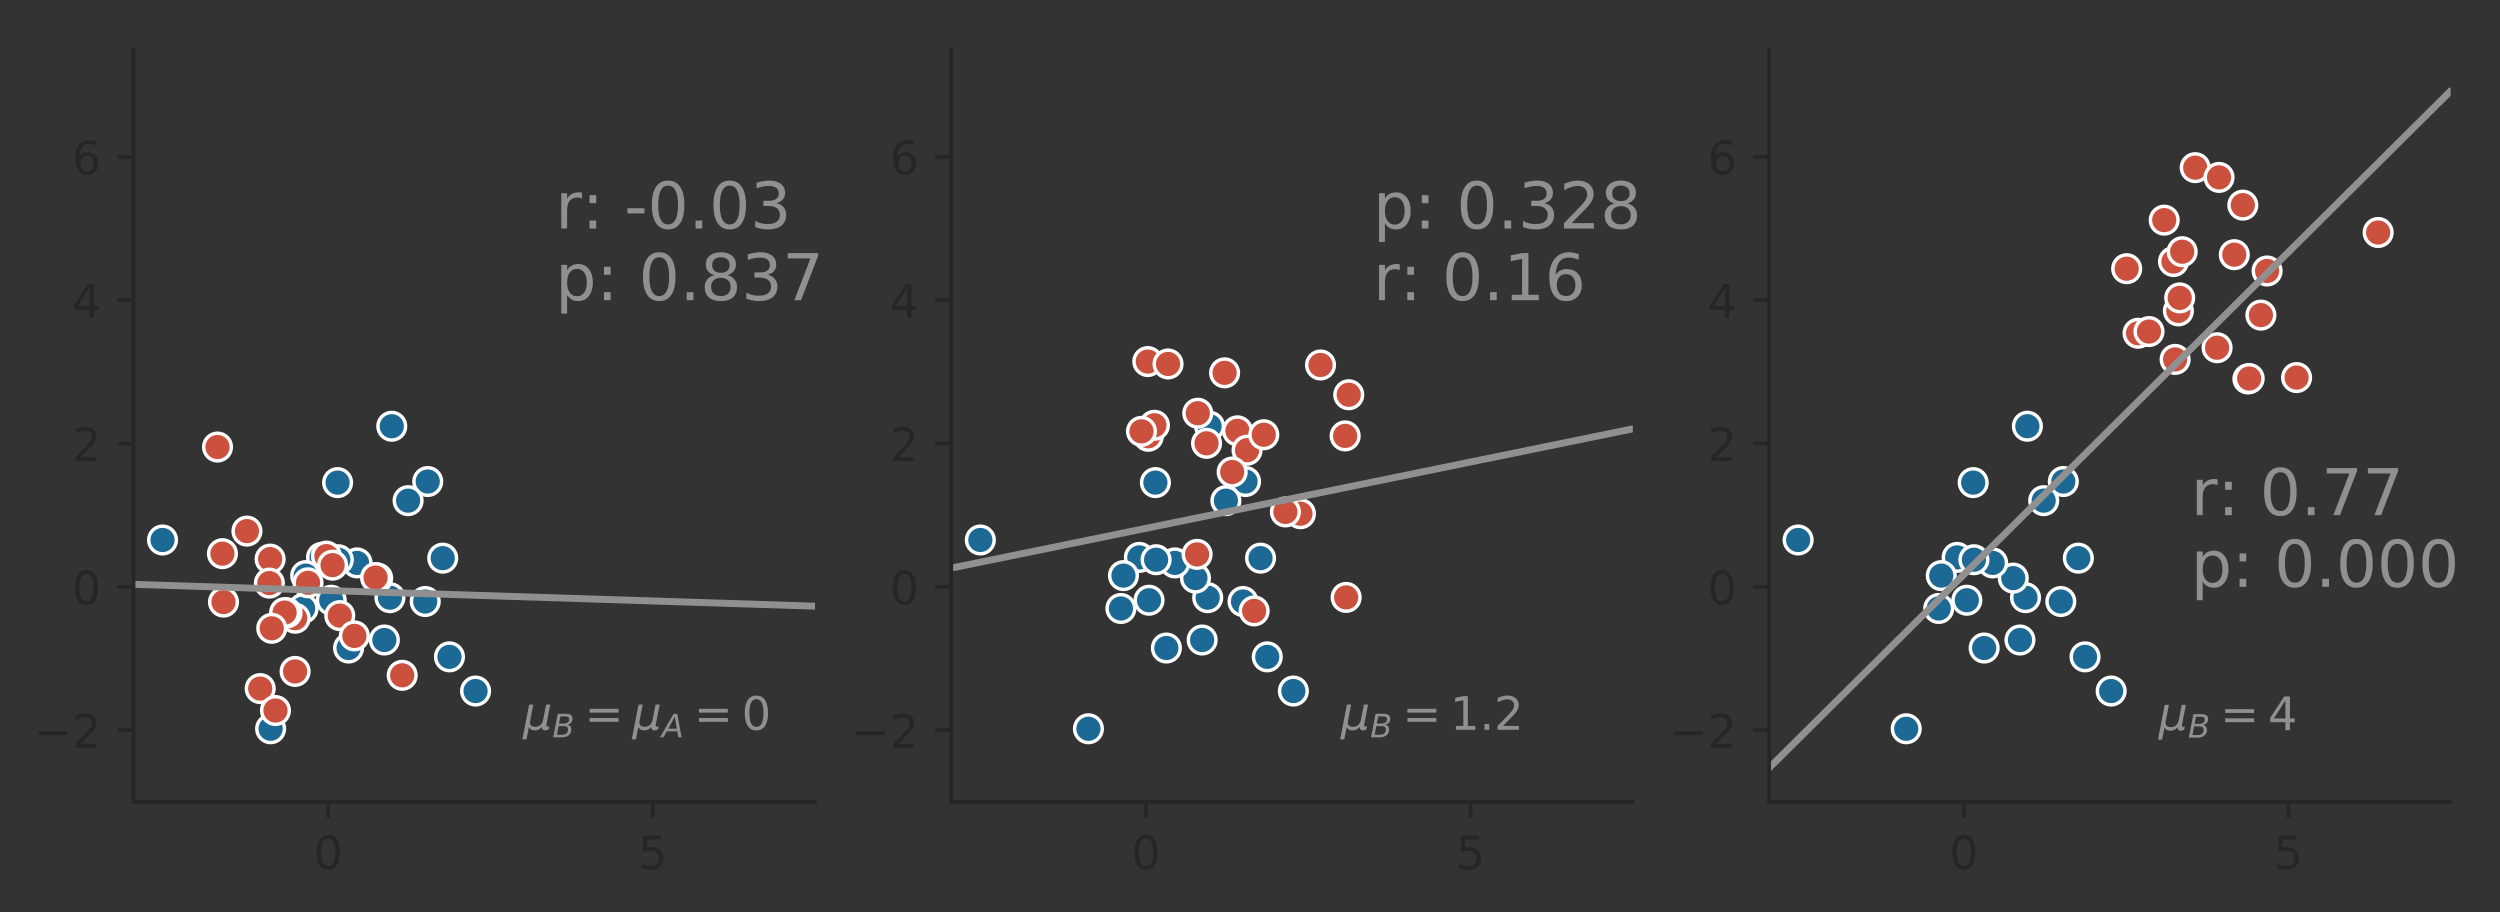 <?xml version="1.0" encoding="utf-8" standalone="no"?>
<!DOCTYPE svg PUBLIC "-//W3C//DTD SVG 1.1//EN"
  "http://www.w3.org/Graphics/SVG/1.1/DTD/svg11.dtd">
<!-- Created with matplotlib (https://matplotlib.org/) -->
<svg height="197.658pt" version="1.1" viewBox="0 0 541.842 197.658" width="541.842pt" xmlns="http://www.w3.org/2000/svg" xmlns:xlink="http://www.w3.org/1999/xlink">
 <rect x="0" y="0" width="541.842" height="197.658" fill="#333333" stroke="none"/>
 <defs>
  <style type="text/css">
*{stroke-linecap:butt;stroke-linejoin:round;}
  </style>
 </defs>
 <g id="figure_1">
  <g id="patch_1">
   <path d="M 0 197.658 
L 541.842 197.658 
L 541.842 0 
L 0 0 
z
" style="fill:none;"/>
  </g>
  <g id="axes_1">
   <g id="patch_2">
    <path d="M 28.942 173.78 
L 176.648 173.78 
L 176.648 10.7 
L 28.942 10.7 
z
" style="fill:none;"/>
   </g>
   <g id="matplotlib.axis_1">
    <g id="xtick_1">
     <g id="line2d_1">
      <defs>
       <path d="M 0 0 
L 0 3.5 
" id="m576e3fa302" style="stroke:#262626;stroke-width:0.8;"/>
      </defs>
      <g>
       <use style="fill:#262626;stroke:#262626;stroke-width:0.8;" x="71.144" xlink:href="#m576e3fa302" y="173.78"/>
      </g>
     </g>
     <g id="text_1">
      <!-- 0 -->
      <defs>
       <path d="M 31.781 66.406 
Q 24.172 66.406 20.328 58.906 
Q 16.5 51.422 16.5 36.375 
Q 16.5 21.391 20.328 13.891 
Q 24.172 6.391 31.781 6.391 
Q 39.453 6.391 43.281 13.891 
Q 47.125 21.391 47.125 36.375 
Q 47.125 51.422 43.281 58.906 
Q 39.453 66.406 31.781 66.406 
z
M 31.781 74.219 
Q 44.047 74.219 50.516 64.516 
Q 56.984 54.828 56.984 36.375 
Q 56.984 17.969 50.516 8.266 
Q 44.047 -1.422 31.781 -1.422 
Q 19.531 -1.422 13.062 8.266 
Q 6.594 17.969 6.594 36.375 
Q 6.594 54.828 13.062 64.516 
Q 19.531 74.219 31.781 74.219 
z
" id="DejaVuSans-48"/>
      </defs>
      <g style="fill:#262626;" transform="translate(67.963 188.378)scale(0.1 -0.1)">
       <use xlink:href="#DejaVuSans-48"/>
      </g>
     </g>
    </g>
    <g id="xtick_2">
     <g id="line2d_2">
      <g>
       <use style="fill:#262626;stroke:#262626;stroke-width:0.8;" x="141.48" xlink:href="#m576e3fa302" y="173.78"/>
      </g>
     </g>
     <g id="text_2">
      <!-- 5 -->
      <defs>
       <path d="M 10.797 72.906 
L 49.516 72.906 
L 49.516 64.594 
L 19.828 64.594 
L 19.828 46.734 
Q 21.969 47.469 24.109 47.828 
Q 26.266 48.188 28.422 48.188 
Q 40.625 48.188 47.75 41.5 
Q 54.891 34.812 54.891 23.391 
Q 54.891 11.625 47.562 5.094 
Q 40.234 -1.422 26.906 -1.422 
Q 22.312 -1.422 17.547 -0.641 
Q 12.797 0.141 7.719 1.703 
L 7.719 11.625 
Q 12.109 9.234 16.797 8.062 
Q 21.484 6.891 26.703 6.891 
Q 35.156 6.891 40.078 11.328 
Q 45.016 15.766 45.016 23.391 
Q 45.016 31 40.078 35.438 
Q 35.156 39.891 26.703 39.891 
Q 22.75 39.891 18.812 39.016 
Q 14.891 38.141 10.797 36.281 
z
" id="DejaVuSans-53"/>
      </defs>
      <g style="fill:#262626;" transform="translate(138.299 188.378)scale(0.1 -0.1)">
       <use xlink:href="#DejaVuSans-53"/>
      </g>
     </g>
    </g>
   </g>
   <g id="matplotlib.axis_2">
    <g id="ytick_1">
     <g id="line2d_3">
      <defs>
       <path d="M 0 0 
L -3.5 0 
" id="mfa79bf72fc" style="stroke:#262626;stroke-width:0.8;"/>
      </defs>
      <g>
       <use style="fill:#262626;stroke:#262626;stroke-width:0.8;" x="28.942" xlink:href="#mfa79bf72fc" y="158.249"/>
      </g>
     </g>
     <g id="text_3">
      <!-- −2 -->
      <defs>
       <path d="M 10.594 35.5 
L 73.188 35.5 
L 73.188 27.203 
L 10.594 27.203 
z
" id="DejaVuSans-8722"/>
       <path d="M 19.188 8.297 
L 53.609 8.297 
L 53.609 0 
L 7.328 0 
L 7.328 8.297 
Q 12.938 14.109 22.625 23.891 
Q 32.328 33.688 34.812 36.531 
Q 39.547 41.844 41.422 45.531 
Q 43.312 49.219 43.312 52.781 
Q 43.312 58.594 39.234 62.25 
Q 35.156 65.922 28.609 65.922 
Q 23.969 65.922 18.812 64.312 
Q 13.672 62.703 7.812 59.422 
L 7.812 69.391 
Q 13.766 71.781 18.938 73 
Q 24.125 74.219 28.422 74.219 
Q 39.75 74.219 46.484 68.547 
Q 53.219 62.891 53.219 53.422 
Q 53.219 48.922 51.531 44.891 
Q 49.859 40.875 45.406 35.406 
Q 44.188 33.984 37.641 27.219 
Q 31.109 20.453 19.188 8.297 
z
" id="DejaVuSans-50"/>
      </defs>
      <g style="fill:#262626;" transform="translate(7.2 162.048)scale(0.1 -0.1)">
       <use xlink:href="#DejaVuSans-8722"/>
       <use x="83.789" xlink:href="#DejaVuSans-50"/>
      </g>
     </g>
    </g>
    <g id="ytick_2">
     <g id="line2d_4">
      <g>
       <use style="fill:#262626;stroke:#262626;stroke-width:0.8;" x="28.942" xlink:href="#mfa79bf72fc" y="127.186"/>
      </g>
     </g>
     <g id="text_4">
      <!-- 0 -->
      <g style="fill:#262626;" transform="translate(15.58 130.985)scale(0.1 -0.1)">
       <use xlink:href="#DejaVuSans-48"/>
      </g>
     </g>
    </g>
    <g id="ytick_3">
     <g id="line2d_5">
      <g>
       <use style="fill:#262626;stroke:#262626;stroke-width:0.8;" x="28.942" xlink:href="#mfa79bf72fc" y="96.123"/>
      </g>
     </g>
     <g id="text_5">
      <!-- 2 -->
      <g style="fill:#262626;" transform="translate(15.58 99.922)scale(0.1 -0.1)">
       <use xlink:href="#DejaVuSans-50"/>
      </g>
     </g>
    </g>
    <g id="ytick_4">
     <g id="line2d_6">
      <g>
       <use style="fill:#262626;stroke:#262626;stroke-width:0.8;" x="28.942" xlink:href="#mfa79bf72fc" y="65.06"/>
      </g>
     </g>
     <g id="text_6">
      <!-- 4 -->
      <defs>
       <path d="M 37.797 64.312 
L 12.891 25.391 
L 37.797 25.391 
z
M 35.203 72.906 
L 47.609 72.906 
L 47.609 25.391 
L 58.016 25.391 
L 58.016 17.188 
L 47.609 17.188 
L 47.609 0 
L 37.797 0 
L 37.797 17.188 
L 4.891 17.188 
L 4.891 26.703 
z
" id="DejaVuSans-52"/>
      </defs>
      <g style="fill:#262626;" transform="translate(15.58 68.859)scale(0.1 -0.1)">
       <use xlink:href="#DejaVuSans-52"/>
      </g>
     </g>
    </g>
    <g id="ytick_5">
     <g id="line2d_7">
      <g>
       <use style="fill:#262626;stroke:#262626;stroke-width:0.8;" x="28.942" xlink:href="#mfa79bf72fc" y="33.997"/>
      </g>
     </g>
     <g id="text_7">
      <!-- 6 -->
      <defs>
       <path d="M 33.016 40.375 
Q 26.375 40.375 22.484 35.828 
Q 18.609 31.297 18.609 23.391 
Q 18.609 15.531 22.484 10.953 
Q 26.375 6.391 33.016 6.391 
Q 39.656 6.391 43.531 10.953 
Q 47.406 15.531 47.406 23.391 
Q 47.406 31.297 43.531 35.828 
Q 39.656 40.375 33.016 40.375 
z
M 52.594 71.297 
L 52.594 62.312 
Q 48.875 64.062 45.094 64.984 
Q 41.312 65.922 37.594 65.922 
Q 27.828 65.922 22.672 59.328 
Q 17.531 52.734 16.797 39.406 
Q 19.672 43.656 24.016 45.922 
Q 28.375 48.188 33.594 48.188 
Q 44.578 48.188 50.953 41.516 
Q 57.328 34.859 57.328 23.391 
Q 57.328 12.156 50.688 5.359 
Q 44.047 -1.422 33.016 -1.422 
Q 20.359 -1.422 13.672 8.266 
Q 6.984 17.969 6.984 36.375 
Q 6.984 53.656 15.188 63.938 
Q 23.391 74.219 37.203 74.219 
Q 40.922 74.219 44.703 73.484 
Q 48.484 72.75 52.594 71.297 
z
" id="DejaVuSans-54"/>
      </defs>
      <g style="fill:#262626;" transform="translate(15.58 37.796)scale(0.1 -0.1)">
       <use xlink:href="#DejaVuSans-54"/>
      </g>
     </g>
    </g>
   </g>
   <g id="PathCollection_1">
    <defs>
     <path d="M 0 3 
C 0.796 3 1.559 2.684 2.121 2.121 
C 2.684 1.559 3 0.796 3 0 
C 3 -0.796 2.684 -1.559 2.121 -2.121 
C 1.559 -2.684 0.796 -3 0 -3 
C -0.796 -3 -1.559 -2.684 -2.121 -2.121 
C -2.684 -1.559 -3 -0.796 -3 0 
C -3 0.796 -2.684 1.559 -2.121 2.121 
C -1.559 2.684 -0.796 3 0 3 
z
" id="mc50f7dd8b7" style="stroke:#ffffff;stroke-width:0.75;"/>
    </defs>
    <g clip-path="url(#p24f7f3ac47)">
     <use style="fill:#1d6996;stroke:#ffffff;stroke-width:0.75;" x="95.959" xlink:href="#mc50f7dd8b7" y="120.971"/>
     <use style="fill:#1d6996;stroke:#ffffff;stroke-width:0.75;" x="84.912" xlink:href="#mc50f7dd8b7" y="92.381"/>
     <use style="fill:#1d6996;stroke:#ffffff;stroke-width:0.75;" x="97.415" xlink:href="#mc50f7dd8b7" y="142.364"/>
     <use style="fill:#1d6996;stroke:#ffffff;stroke-width:0.75;" x="84.509" xlink:href="#mc50f7dd8b7" y="129.537"/>
     <use style="fill:#1d6996;stroke:#ffffff;stroke-width:0.75;" x="69.692" xlink:href="#mc50f7dd8b7" y="120.809"/>
     <use style="fill:#1d6996;stroke:#ffffff;stroke-width:0.75;" x="73.17" xlink:href="#mc50f7dd8b7" y="104.599"/>
     <use style="fill:#1d6996;stroke:#ffffff;stroke-width:0.75;" x="81.85" xlink:href="#mc50f7dd8b7" y="125.296"/>
     <use style="fill:#1d6996;stroke:#ffffff;stroke-width:0.75;" x="77.388" xlink:href="#mc50f7dd8b7" y="122.003"/>
     <use style="fill:#1d6996;stroke:#ffffff;stroke-width:0.75;" x="92.161" xlink:href="#mc50f7dd8b7" y="130.372"/>
     <use style="fill:#1d6996;stroke:#ffffff;stroke-width:0.75;" x="75.548" xlink:href="#mc50f7dd8b7" y="140.451"/>
     <use style="fill:#1d6996;stroke:#ffffff;stroke-width:0.75;" x="35.23" xlink:href="#mc50f7dd8b7" y="117.034"/>
     <use style="fill:#1d6996;stroke:#ffffff;stroke-width:0.75;" x="83.304" xlink:href="#mc50f7dd8b7" y="138.713"/>
     <use style="fill:#1d6996;stroke:#ffffff;stroke-width:0.75;" x="103.073" xlink:href="#mc50f7dd8b7" y="149.774"/>
     <use style="fill:#1d6996;stroke:#ffffff;stroke-width:0.75;" x="71.788" xlink:href="#mc50f7dd8b7" y="130.093"/>
     <use style="fill:#1d6996;stroke:#ffffff;stroke-width:0.75;" x="92.706" xlink:href="#mc50f7dd8b7" y="104.364"/>
     <use style="fill:#1d6996;stroke:#ffffff;stroke-width:0.75;" x="73.324" xlink:href="#mc50f7dd8b7" y="121.312"/>
     <use style="fill:#1d6996;stroke:#ffffff;stroke-width:0.75;" x="58.655" xlink:href="#mc50f7dd8b7" y="157.95"/>
     <use style="fill:#1d6996;stroke:#ffffff;stroke-width:0.75;" x="66.25" xlink:href="#mc50f7dd8b7" y="124.757"/>
     <use style="fill:#1d6996;stroke:#ffffff;stroke-width:0.75;" x="88.451" xlink:href="#mc50f7dd8b7" y="108.511"/>
     <use style="fill:#1d6996;stroke:#ffffff;stroke-width:0.75;" x="65.695" xlink:href="#mc50f7dd8b7" y="131.881"/>
    </g>
   </g>
   <g id="PathCollection_2">
    <defs>
     <path d="M 0 3 
C 0.796 3 1.559 2.684 2.121 2.121 
C 2.684 1.559 3 0.796 3 0 
C 3 -0.796 2.684 -1.559 2.121 -2.121 
C 1.559 -2.684 0.796 -3 0 -3 
C -0.796 -3 -1.559 -2.684 -2.121 -2.121 
C -2.684 -1.559 -3 -0.796 -3 0 
C -3 0.796 -2.684 1.559 -2.121 2.121 
C -1.559 2.684 -0.796 3 0 3 
z
" id="md6854bb0d4" style="stroke:#ffffff;stroke-width:0.75;"/>
    </defs>
    <g clip-path="url(#p24f7f3ac47)">
     <use style="fill:#cc503e;stroke:#ffffff;stroke-width:0.75;" x="56.394" xlink:href="#md6854bb0d4" y="149.241"/>
     <use style="fill:#cc503e;stroke:#ffffff;stroke-width:0.75;" x="47.141" xlink:href="#md6854bb0d4" y="96.887"/>
     <use style="fill:#cc503e;stroke:#ffffff;stroke-width:0.75;" x="63.974" xlink:href="#md6854bb0d4" y="133.99"/>
     <use style="fill:#cc503e;stroke:#ffffff;stroke-width:0.75;" x="53.521" xlink:href="#md6854bb0d4" y="115.11"/>
     <use style="fill:#cc503e;stroke:#ffffff;stroke-width:0.75;" x="48.441" xlink:href="#md6854bb0d4" y="130.49"/>
     <use style="fill:#cc503e;stroke:#ffffff;stroke-width:0.75;" x="58.547" xlink:href="#md6854bb0d4" y="121.177"/>
     <use style="fill:#cc503e;stroke:#ffffff;stroke-width:0.75;" x="63.958" xlink:href="#md6854bb0d4" y="145.523"/>
     <use style="fill:#cc503e;stroke:#ffffff;stroke-width:0.75;" x="70.747" xlink:href="#md6854bb0d4" y="120.533"/>
     <use style="fill:#cc503e;stroke:#ffffff;stroke-width:0.75;" x="72.08" xlink:href="#md6854bb0d4" y="122.488"/>
     <use style="fill:#cc503e;stroke:#ffffff;stroke-width:0.75;" x="62.221" xlink:href="#md6854bb0d4" y="132.82"/>
     <use style="fill:#cc503e;stroke:#ffffff;stroke-width:0.75;" x="61.684" xlink:href="#md6854bb0d4" y="132.77"/>
     <use style="fill:#cc503e;stroke:#ffffff;stroke-width:0.75;" x="59.705" xlink:href="#md6854bb0d4" y="153.997"/>
     <use style="fill:#cc503e;stroke:#ffffff;stroke-width:0.75;" x="73.64" xlink:href="#md6854bb0d4" y="133.426"/>
     <use style="fill:#cc503e;stroke:#ffffff;stroke-width:0.75;" x="48.211" xlink:href="#md6854bb0d4" y="119.998"/>
     <use style="fill:#cc503e;stroke:#ffffff;stroke-width:0.75;" x="58.381" xlink:href="#md6854bb0d4" y="126.379"/>
     <use style="fill:#cc503e;stroke:#ffffff;stroke-width:0.75;" x="81.4" xlink:href="#md6854bb0d4" y="125.182"/>
     <use style="fill:#cc503e;stroke:#ffffff;stroke-width:0.75;" x="87.172" xlink:href="#md6854bb0d4" y="146.364"/>
     <use style="fill:#cc503e;stroke:#ffffff;stroke-width:0.75;" x="76.804" xlink:href="#md6854bb0d4" y="137.822"/>
     <use style="fill:#cc503e;stroke:#ffffff;stroke-width:0.75;" x="58.894" xlink:href="#md6854bb0d4" y="136.176"/>
     <use style="fill:#cc503e;stroke:#ffffff;stroke-width:0.75;" x="66.761" xlink:href="#md6854bb0d4" y="126.313"/>
    </g>
   </g>
   <g id="line2d_8">
    <path clip-path="url(#p24f7f3ac47)" d="M 28.942 126.649 
L 176.648 131.38 
" style="fill:none;stroke:#909090;stroke-linecap:round;stroke-width:1.5;"/>
   </g>
   <g id="patch_3">
    <path d="M 28.942 173.78 
L 28.942 10.7 
" style="fill:none;stroke:#262626;stroke-linecap:square;stroke-linejoin:miter;stroke-width:0.8;"/>
   </g>
   <g id="patch_4">
    <path d="M 28.942 173.78 
L 176.648 173.78 
" style="fill:none;stroke:#262626;stroke-linecap:square;stroke-linejoin:miter;stroke-width:0.8;"/>
   </g>
   <g id="text_8">
    <!-- r: -0.03 -->
    <defs>
     <path d="M 41.109 46.297 
Q 39.594 47.172 37.812 47.578 
Q 36.031 48 33.891 48 
Q 26.266 48 22.188 43.047 
Q 18.109 38.094 18.109 28.812 
L 18.109 0 
L 9.078 0 
L 9.078 54.688 
L 18.109 54.688 
L 18.109 46.188 
Q 20.953 51.172 25.484 53.578 
Q 30.031 56 36.531 56 
Q 37.453 56 38.578 55.875 
Q 39.703 55.766 41.062 55.516 
z
" id="DejaVuSans-114"/>
     <path d="M 11.719 12.406 
L 22.016 12.406 
L 22.016 0 
L 11.719 0 
z
M 11.719 51.703 
L 22.016 51.703 
L 22.016 39.312 
L 11.719 39.312 
z
" id="DejaVuSans-58"/>
     <path id="DejaVuSans-32"/>
     <path d="M 4.891 31.391 
L 31.203 31.391 
L 31.203 23.391 
L 4.891 23.391 
z
" id="DejaVuSans-45"/>
     <path d="M 10.688 12.406 
L 21 12.406 
L 21 0 
L 10.688 0 
z
" id="DejaVuSans-46"/>
     <path d="M 40.578 39.312 
Q 47.656 37.797 51.625 33 
Q 55.609 28.219 55.609 21.188 
Q 55.609 10.406 48.188 4.484 
Q 40.766 -1.422 27.094 -1.422 
Q 22.516 -1.422 17.656 -0.516 
Q 12.797 0.391 7.625 2.203 
L 7.625 11.719 
Q 11.719 9.328 16.594 8.109 
Q 21.484 6.891 26.812 6.891 
Q 36.078 6.891 40.938 10.547 
Q 45.797 14.203 45.797 21.188 
Q 45.797 27.641 41.281 31.266 
Q 36.766 34.906 28.719 34.906 
L 20.219 34.906 
L 20.219 43.016 
L 29.109 43.016 
Q 36.375 43.016 40.234 45.922 
Q 44.094 48.828 44.094 54.297 
Q 44.094 59.906 40.109 62.906 
Q 36.141 65.922 28.719 65.922 
Q 24.656 65.922 20.016 65.031 
Q 15.375 64.156 9.812 62.312 
L 9.812 71.094 
Q 15.438 72.656 20.344 73.438 
Q 25.25 74.219 29.594 74.219 
Q 40.828 74.219 47.359 69.109 
Q 53.906 64.016 53.906 55.328 
Q 53.906 49.266 50.438 45.094 
Q 46.969 40.922 40.578 39.312 
z
" id="DejaVuSans-51"/>
    </defs>
    <g style="fill:#909090;" transform="translate(120.379 49.529)scale(0.14 -0.14)">
     <use xlink:href="#DejaVuSans-114"/>
     <use x="41.098" xlink:href="#DejaVuSans-58"/>
     <use x="74.789" xlink:href="#DejaVuSans-32"/>
     <use x="106.576" xlink:href="#DejaVuSans-45"/>
     <use x="142.66" xlink:href="#DejaVuSans-48"/>
     <use x="206.283" xlink:href="#DejaVuSans-46"/>
     <use x="238.07" xlink:href="#DejaVuSans-48"/>
     <use x="301.693" xlink:href="#DejaVuSans-51"/>
    </g>
   </g>
   <g id="text_9">
    <!-- p: 0.837 -->
    <defs>
     <path d="M 18.109 8.203 
L 18.109 -20.797 
L 9.078 -20.797 
L 9.078 54.688 
L 18.109 54.688 
L 18.109 46.391 
Q 20.953 51.266 25.266 53.625 
Q 29.594 56 35.594 56 
Q 45.562 56 51.781 48.094 
Q 58.016 40.188 58.016 27.297 
Q 58.016 14.406 51.781 6.484 
Q 45.562 -1.422 35.594 -1.422 
Q 29.594 -1.422 25.266 0.953 
Q 20.953 3.328 18.109 8.203 
z
M 48.688 27.297 
Q 48.688 37.203 44.609 42.844 
Q 40.531 48.484 33.406 48.484 
Q 26.266 48.484 22.188 42.844 
Q 18.109 37.203 18.109 27.297 
Q 18.109 17.391 22.188 11.75 
Q 26.266 6.109 33.406 6.109 
Q 40.531 6.109 44.609 11.75 
Q 48.688 17.391 48.688 27.297 
z
" id="DejaVuSans-112"/>
     <path d="M 31.781 34.625 
Q 24.75 34.625 20.719 30.859 
Q 16.703 27.094 16.703 20.516 
Q 16.703 13.922 20.719 10.156 
Q 24.75 6.391 31.781 6.391 
Q 38.812 6.391 42.859 10.172 
Q 46.922 13.969 46.922 20.516 
Q 46.922 27.094 42.891 30.859 
Q 38.875 34.625 31.781 34.625 
z
M 21.922 38.812 
Q 15.578 40.375 12.031 44.719 
Q 8.5 49.078 8.5 55.328 
Q 8.5 64.062 14.719 69.141 
Q 20.953 74.219 31.781 74.219 
Q 42.672 74.219 48.875 69.141 
Q 55.078 64.062 55.078 55.328 
Q 55.078 49.078 51.531 44.719 
Q 48 40.375 41.703 38.812 
Q 48.828 37.156 52.797 32.312 
Q 56.781 27.484 56.781 20.516 
Q 56.781 9.906 50.312 4.234 
Q 43.844 -1.422 31.781 -1.422 
Q 19.734 -1.422 13.25 4.234 
Q 6.781 9.906 6.781 20.516 
Q 6.781 27.484 10.781 32.312 
Q 14.797 37.156 21.922 38.812 
z
M 18.312 54.391 
Q 18.312 48.734 21.844 45.562 
Q 25.391 42.391 31.781 42.391 
Q 38.141 42.391 41.719 45.562 
Q 45.312 48.734 45.312 54.391 
Q 45.312 60.062 41.719 63.234 
Q 38.141 66.406 31.781 66.406 
Q 25.391 66.406 21.844 63.234 
Q 18.312 60.062 18.312 54.391 
z
" id="DejaVuSans-56"/>
     <path d="M 8.203 72.906 
L 55.078 72.906 
L 55.078 68.703 
L 28.609 0 
L 18.312 0 
L 43.219 64.594 
L 8.203 64.594 
z
" id="DejaVuSans-55"/>
    </defs>
    <g style="fill:#909090;" transform="translate(120.379 65.06)scale(0.14 -0.14)">
     <use xlink:href="#DejaVuSans-112"/>
     <use x="63.477" xlink:href="#DejaVuSans-58"/>
     <use x="97.168" xlink:href="#DejaVuSans-32"/>
     <use x="128.955" xlink:href="#DejaVuSans-48"/>
     <use x="192.578" xlink:href="#DejaVuSans-46"/>
     <use x="224.365" xlink:href="#DejaVuSans-56"/>
     <use x="287.988" xlink:href="#DejaVuSans-51"/>
     <use x="351.611" xlink:href="#DejaVuSans-55"/>
    </g>
   </g>
   <g id="text_10">
    <!-- $\mu_B = \mu_A = 0$ -->
    <defs>
     <path d="M -1.312 -20.797 
L 13.375 54.688 
L 22.406 54.688 
L 15.766 20.656 
Q 15.578 19.625 15.422 18.359 
Q 15.281 17.094 15.281 15.828 
Q 15.281 11.281 18.141 8.828 
Q 21 6.391 26.312 6.391 
Q 33.547 6.391 37.984 10.484 
Q 42.438 14.594 44 22.797 
L 50.203 54.688 
L 59.188 54.688 
L 51.031 12.641 
Q 50.828 11.719 50.75 11.031 
Q 50.688 10.359 50.688 9.812 
Q 50.688 8.297 51.297 7.594 
Q 51.906 6.891 53.219 6.891 
Q 53.719 6.891 54.562 7.125 
Q 55.422 7.375 56.984 8.016 
L 55.609 0.781 
Q 53.469 -0.297 51.516 -0.859 
Q 49.562 -1.422 47.703 -1.422 
Q 44.484 -1.422 42.656 0.625 
Q 40.828 2.688 40.828 6.297 
Q 38.094 2.391 34.297 0.484 
Q 30.516 -1.422 25.391 -1.422 
Q 20.844 -1.422 17.453 0.672 
Q 14.062 2.781 12.984 6.203 
L 7.719 -20.797 
z
" id="DejaVuSans-Oblique-956"/>
     <path d="M 16.891 72.906 
L 42.094 72.906 
Q 52.344 72.906 57.422 69.094 
Q 62.5 65.281 62.5 57.625 
Q 62.5 50.594 58.125 45.484 
Q 53.766 40.375 46.688 39.312 
Q 52.734 37.938 55.766 34.078 
Q 58.797 30.219 58.797 23.781 
Q 58.797 12.797 50.656 6.391 
Q 42.531 0 28.422 0 
L 2.688 0 
z
M 19.281 34.812 
L 14.109 8.109 
L 29.984 8.109 
Q 38.922 8.109 43.75 12.203 
Q 48.578 16.312 48.578 23.781 
Q 48.578 29.547 45.375 32.172 
Q 42.188 34.812 35.109 34.812 
z
M 25.094 64.797 
L 20.797 42.828 
L 35.5 42.828 
Q 43.359 42.828 47.781 46.234 
Q 52.203 49.656 52.203 55.719 
Q 52.203 60.453 49.219 62.625 
Q 46.234 64.797 39.703 64.797 
z
" id="DejaVuSans-Oblique-66"/>
     <path d="M 10.594 45.406 
L 73.188 45.406 
L 73.188 37.203 
L 10.594 37.203 
z
M 10.594 25.484 
L 73.188 25.484 
L 73.188 17.188 
L 10.594 17.188 
z
" id="DejaVuSans-61"/>
     <path d="M 36.812 72.906 
L 48 72.906 
L 61.531 0 
L 51.219 0 
L 48.188 18.703 
L 15.375 18.703 
L 5.078 0 
L -5.328 0 
z
M 40.375 63.188 
L 19.922 26.906 
L 46.688 26.906 
z
" id="DejaVuSans-Oblique-65"/>
    </defs>
    <g style="fill:#909090;" transform="translate(113.346 158.249)scale(0.1 -0.1)">
     <use transform="translate(0 0.781)" xlink:href="#DejaVuSans-Oblique-956"/>
     <use transform="translate(63.623 -15.625)scale(0.7)" xlink:href="#DejaVuSans-Oblique-66"/>
     <use transform="translate(133.862 0.781)" xlink:href="#DejaVuSans-61"/>
     <use transform="translate(237.134 0.781)" xlink:href="#DejaVuSans-Oblique-956"/>
     <use transform="translate(300.757 -15.625)scale(0.7)" xlink:href="#DejaVuSans-Oblique-65"/>
     <use transform="translate(370.859 0.781)" xlink:href="#DejaVuSans-61"/>
     <use transform="translate(474.131 0.781)" xlink:href="#DejaVuSans-48"/>
    </g>
   </g>
  </g>
  <g id="axes_2">
   <g id="patch_5">
    <path d="M 206.189 173.78 
L 353.895 173.78 
L 353.895 10.7 
L 206.189 10.7 
z
" style="fill:none;"/>
   </g>
   <g id="matplotlib.axis_3">
    <g id="xtick_3">
     <g id="line2d_9">
      <g>
       <use style="fill:#262626;stroke:#262626;stroke-width:0.8;" x="248.391" xlink:href="#m576e3fa302" y="173.78"/>
      </g>
     </g>
     <g id="text_11">
      <!-- 0 -->
      <g style="fill:#262626;" transform="translate(245.21 188.378)scale(0.1 -0.1)">
       <use xlink:href="#DejaVuSans-48"/>
      </g>
     </g>
    </g>
    <g id="xtick_4">
     <g id="line2d_10">
      <g>
       <use style="fill:#262626;stroke:#262626;stroke-width:0.8;" x="318.727" xlink:href="#m576e3fa302" y="173.78"/>
      </g>
     </g>
     <g id="text_12">
      <!-- 5 -->
      <g style="fill:#262626;" transform="translate(315.546 188.378)scale(0.1 -0.1)">
       <use xlink:href="#DejaVuSans-53"/>
      </g>
     </g>
    </g>
   </g>
   <g id="matplotlib.axis_4">
    <g id="ytick_6">
     <g id="line2d_11">
      <g>
       <use style="fill:#262626;stroke:#262626;stroke-width:0.8;" x="206.189" xlink:href="#mfa79bf72fc" y="158.249"/>
      </g>
     </g>
     <g id="text_13">
      <!-- −2 -->
      <g style="fill:#262626;" transform="translate(184.447 162.048)scale(0.1 -0.1)">
       <use xlink:href="#DejaVuSans-8722"/>
       <use x="83.789" xlink:href="#DejaVuSans-50"/>
      </g>
     </g>
    </g>
    <g id="ytick_7">
     <g id="line2d_12">
      <g>
       <use style="fill:#262626;stroke:#262626;stroke-width:0.8;" x="206.189" xlink:href="#mfa79bf72fc" y="127.186"/>
      </g>
     </g>
     <g id="text_14">
      <!-- 0 -->
      <g style="fill:#262626;" transform="translate(192.827 130.985)scale(0.1 -0.1)">
       <use xlink:href="#DejaVuSans-48"/>
      </g>
     </g>
    </g>
    <g id="ytick_8">
     <g id="line2d_13">
      <g>
       <use style="fill:#262626;stroke:#262626;stroke-width:0.8;" x="206.189" xlink:href="#mfa79bf72fc" y="96.123"/>
      </g>
     </g>
     <g id="text_15">
      <!-- 2 -->
      <g style="fill:#262626;" transform="translate(192.827 99.922)scale(0.1 -0.1)">
       <use xlink:href="#DejaVuSans-50"/>
      </g>
     </g>
    </g>
    <g id="ytick_9">
     <g id="line2d_14">
      <g>
       <use style="fill:#262626;stroke:#262626;stroke-width:0.8;" x="206.189" xlink:href="#mfa79bf72fc" y="65.06"/>
      </g>
     </g>
     <g id="text_16">
      <!-- 4 -->
      <g style="fill:#262626;" transform="translate(192.827 68.859)scale(0.1 -0.1)">
       <use xlink:href="#DejaVuSans-52"/>
      </g>
     </g>
    </g>
    <g id="ytick_10">
     <g id="line2d_15">
      <g>
       <use style="fill:#262626;stroke:#262626;stroke-width:0.8;" x="206.189" xlink:href="#mfa79bf72fc" y="33.997"/>
      </g>
     </g>
     <g id="text_17">
      <!-- 6 -->
      <g style="fill:#262626;" transform="translate(192.827 37.796)scale(0.1 -0.1)">
       <use xlink:href="#DejaVuSans-54"/>
      </g>
     </g>
    </g>
   </g>
   <g id="PathCollection_3">
    <g clip-path="url(#pb554754837)">
     <use style="fill:#1d6996;stroke:#ffffff;stroke-width:0.75;" x="273.206" xlink:href="#mc50f7dd8b7" y="120.971"/>
     <use style="fill:#1d6996;stroke:#ffffff;stroke-width:0.75;" x="262.159" xlink:href="#mc50f7dd8b7" y="92.381"/>
     <use style="fill:#1d6996;stroke:#ffffff;stroke-width:0.75;" x="274.662" xlink:href="#mc50f7dd8b7" y="142.364"/>
     <use style="fill:#1d6996;stroke:#ffffff;stroke-width:0.75;" x="261.756" xlink:href="#mc50f7dd8b7" y="129.537"/>
     <use style="fill:#1d6996;stroke:#ffffff;stroke-width:0.75;" x="246.939" xlink:href="#mc50f7dd8b7" y="120.809"/>
     <use style="fill:#1d6996;stroke:#ffffff;stroke-width:0.75;" x="250.417" xlink:href="#mc50f7dd8b7" y="104.599"/>
     <use style="fill:#1d6996;stroke:#ffffff;stroke-width:0.75;" x="259.097" xlink:href="#mc50f7dd8b7" y="125.296"/>
     <use style="fill:#1d6996;stroke:#ffffff;stroke-width:0.75;" x="254.635" xlink:href="#mc50f7dd8b7" y="122.003"/>
     <use style="fill:#1d6996;stroke:#ffffff;stroke-width:0.75;" x="269.408" xlink:href="#mc50f7dd8b7" y="130.372"/>
     <use style="fill:#1d6996;stroke:#ffffff;stroke-width:0.75;" x="252.795" xlink:href="#mc50f7dd8b7" y="140.451"/>
     <use style="fill:#1d6996;stroke:#ffffff;stroke-width:0.75;" x="212.477" xlink:href="#mc50f7dd8b7" y="117.034"/>
     <use style="fill:#1d6996;stroke:#ffffff;stroke-width:0.75;" x="260.551" xlink:href="#mc50f7dd8b7" y="138.713"/>
     <use style="fill:#1d6996;stroke:#ffffff;stroke-width:0.75;" x="280.32" xlink:href="#mc50f7dd8b7" y="149.774"/>
     <use style="fill:#1d6996;stroke:#ffffff;stroke-width:0.75;" x="249.035" xlink:href="#mc50f7dd8b7" y="130.093"/>
     <use style="fill:#1d6996;stroke:#ffffff;stroke-width:0.75;" x="269.953" xlink:href="#mc50f7dd8b7" y="104.364"/>
     <use style="fill:#1d6996;stroke:#ffffff;stroke-width:0.75;" x="250.571" xlink:href="#mc50f7dd8b7" y="121.312"/>
     <use style="fill:#1d6996;stroke:#ffffff;stroke-width:0.75;" x="235.902" xlink:href="#mc50f7dd8b7" y="157.95"/>
     <use style="fill:#1d6996;stroke:#ffffff;stroke-width:0.75;" x="243.497" xlink:href="#mc50f7dd8b7" y="124.757"/>
     <use style="fill:#1d6996;stroke:#ffffff;stroke-width:0.75;" x="265.698" xlink:href="#mc50f7dd8b7" y="108.511"/>
     <use style="fill:#1d6996;stroke:#ffffff;stroke-width:0.75;" x="242.942" xlink:href="#mc50f7dd8b7" y="131.881"/>
    </g>
   </g>
   <g id="PathCollection_4">
    <g clip-path="url(#pb554754837)">
     <use style="fill:#cc503e;stroke:#ffffff;stroke-width:0.75;" x="248.881" xlink:href="#md6854bb0d4" y="94.557"/>
     <use style="fill:#cc503e;stroke:#ffffff;stroke-width:0.75;" x="271.822" xlink:href="#md6854bb0d4" y="132.408"/>
     <use style="fill:#cc503e;stroke:#ffffff;stroke-width:0.75;" x="286.207" xlink:href="#md6854bb0d4" y="79.102"/>
     <use style="fill:#cc503e;stroke:#ffffff;stroke-width:0.75;" x="281.854" xlink:href="#md6854bb0d4" y="111.342"/>
     <use style="fill:#cc503e;stroke:#ffffff;stroke-width:0.75;" x="250.209" xlink:href="#md6854bb0d4" y="92.171"/>
     <use style="fill:#cc503e;stroke:#ffffff;stroke-width:0.75;" x="259.6" xlink:href="#md6854bb0d4" y="89.562"/>
     <use style="fill:#cc503e;stroke:#ffffff;stroke-width:0.75;" x="268.201" xlink:href="#md6854bb0d4" y="93.379"/>
     <use style="fill:#cc503e;stroke:#ffffff;stroke-width:0.75;" x="270.285" xlink:href="#md6854bb0d4" y="97.574"/>
     <use style="fill:#cc503e;stroke:#ffffff;stroke-width:0.75;" x="265.419" xlink:href="#md6854bb0d4" y="80.811"/>
     <use style="fill:#cc503e;stroke:#ffffff;stroke-width:0.75;" x="267.057" xlink:href="#md6854bb0d4" y="102.305"/>
     <use style="fill:#cc503e;stroke:#ffffff;stroke-width:0.75;" x="291.762" xlink:href="#md6854bb0d4" y="129.481"/>
     <use style="fill:#cc503e;stroke:#ffffff;stroke-width:0.75;" x="247.399" xlink:href="#md6854bb0d4" y="93.492"/>
     <use style="fill:#cc503e;stroke:#ffffff;stroke-width:0.75;" x="248.769" xlink:href="#md6854bb0d4" y="78.361"/>
     <use style="fill:#cc503e;stroke:#ffffff;stroke-width:0.75;" x="259.453" xlink:href="#md6854bb0d4" y="120.157"/>
     <use style="fill:#cc503e;stroke:#ffffff;stroke-width:0.75;" x="292.322" xlink:href="#md6854bb0d4" y="85.553"/>
     <use style="fill:#cc503e;stroke:#ffffff;stroke-width:0.75;" x="291.543" xlink:href="#md6854bb0d4" y="94.476"/>
     <use style="fill:#cc503e;stroke:#ffffff;stroke-width:0.75;" x="253.157" xlink:href="#md6854bb0d4" y="78.882"/>
     <use style="fill:#cc503e;stroke:#ffffff;stroke-width:0.75;" x="261.502" xlink:href="#md6854bb0d4" y="96.085"/>
     <use style="fill:#cc503e;stroke:#ffffff;stroke-width:0.75;" x="278.597" xlink:href="#md6854bb0d4" y="110.956"/>
     <use style="fill:#cc503e;stroke:#ffffff;stroke-width:0.75;" x="273.91" xlink:href="#md6854bb0d4" y="94.225"/>
    </g>
   </g>
   <g id="line2d_16">
    <path clip-path="url(#pb554754837)" d="M 206.189 123.126 
L 353.895 92.944 
" style="fill:none;stroke:#909090;stroke-linecap:round;stroke-width:1.5;"/>
   </g>
   <g id="patch_6">
    <path d="M 206.189 173.78 
L 206.189 10.7 
" style="fill:none;stroke:#262626;stroke-linecap:square;stroke-linejoin:miter;stroke-width:0.8;"/>
   </g>
   <g id="patch_7">
    <path d="M 206.189 173.78 
L 353.895 173.78 
" style="fill:none;stroke:#262626;stroke-linecap:square;stroke-linejoin:miter;stroke-width:0.8;"/>
   </g>
   <g id="text_18">
    <!-- r: 0.16 -->
    <defs>
     <path d="M 12.406 8.297 
L 28.516 8.297 
L 28.516 63.922 
L 10.984 60.406 
L 10.984 69.391 
L 28.422 72.906 
L 38.281 72.906 
L 38.281 8.297 
L 54.391 8.297 
L 54.391 0 
L 12.406 0 
z
" id="DejaVuSans-49"/>
    </defs>
    <g style="fill:#909090;" transform="translate(297.626 65.06)scale(0.14 -0.14)">
     <use xlink:href="#DejaVuSans-114"/>
     <use x="41.098" xlink:href="#DejaVuSans-58"/>
     <use x="74.789" xlink:href="#DejaVuSans-32"/>
     <use x="106.576" xlink:href="#DejaVuSans-48"/>
     <use x="170.199" xlink:href="#DejaVuSans-46"/>
     <use x="201.986" xlink:href="#DejaVuSans-49"/>
     <use x="265.609" xlink:href="#DejaVuSans-54"/>
    </g>
   </g>
   <g id="text_19">
    <!-- p: 0.328 -->
    <g style="fill:#909090;" transform="translate(297.626 49.529)scale(0.14 -0.14)">
     <use xlink:href="#DejaVuSans-112"/>
     <use x="63.477" xlink:href="#DejaVuSans-58"/>
     <use x="97.168" xlink:href="#DejaVuSans-32"/>
     <use x="128.955" xlink:href="#DejaVuSans-48"/>
     <use x="192.578" xlink:href="#DejaVuSans-46"/>
     <use x="224.365" xlink:href="#DejaVuSans-51"/>
     <use x="287.988" xlink:href="#DejaVuSans-50"/>
     <use x="351.611" xlink:href="#DejaVuSans-56"/>
    </g>
   </g>
   <g id="text_20">
    <!-- $\mu_B = 1.2$ -->
    <g style="fill:#909090;" transform="translate(290.593 158.249)scale(0.1 -0.1)">
     <use transform="translate(0 0.781)" xlink:href="#DejaVuSans-Oblique-956"/>
     <use transform="translate(63.623 -15.625)scale(0.7)" xlink:href="#DejaVuSans-Oblique-66"/>
     <use transform="translate(133.862 0.781)" xlink:href="#DejaVuSans-61"/>
     <use transform="translate(237.134 0.781)" xlink:href="#DejaVuSans-49"/>
     <use transform="translate(300.757 0.781)" xlink:href="#DejaVuSans-46"/>
     <use transform="translate(332.466 0.781)" xlink:href="#DejaVuSans-50"/>
    </g>
   </g>
  </g>
  <g id="axes_3">
   <g id="patch_8">
    <path d="M 383.436 173.78 
L 531.142 173.78 
L 531.142 10.7 
L 383.436 10.7 
z
" style="fill:none;"/>
   </g>
   <g id="matplotlib.axis_5">
    <g id="xtick_5">
     <g id="line2d_17">
      <g>
       <use style="fill:#262626;stroke:#262626;stroke-width:0.8;" x="425.638" xlink:href="#m576e3fa302" y="173.78"/>
      </g>
     </g>
     <g id="text_21">
      <!-- 0 -->
      <g style="fill:#262626;" transform="translate(422.457 188.378)scale(0.1 -0.1)">
       <use xlink:href="#DejaVuSans-48"/>
      </g>
     </g>
    </g>
    <g id="xtick_6">
     <g id="line2d_18">
      <g>
       <use style="fill:#262626;stroke:#262626;stroke-width:0.8;" x="495.974" xlink:href="#m576e3fa302" y="173.78"/>
      </g>
     </g>
     <g id="text_22">
      <!-- 5 -->
      <g style="fill:#262626;" transform="translate(492.793 188.378)scale(0.1 -0.1)">
       <use xlink:href="#DejaVuSans-53"/>
      </g>
     </g>
    </g>
   </g>
   <g id="matplotlib.axis_6">
    <g id="ytick_11">
     <g id="line2d_19">
      <g>
       <use style="fill:#262626;stroke:#262626;stroke-width:0.8;" x="383.436" xlink:href="#mfa79bf72fc" y="158.249"/>
      </g>
     </g>
     <g id="text_23">
      <!-- −2 -->
      <g style="fill:#262626;" transform="translate(361.694 162.048)scale(0.1 -0.1)">
       <use xlink:href="#DejaVuSans-8722"/>
       <use x="83.789" xlink:href="#DejaVuSans-50"/>
      </g>
     </g>
    </g>
    <g id="ytick_12">
     <g id="line2d_20">
      <g>
       <use style="fill:#262626;stroke:#262626;stroke-width:0.8;" x="383.436" xlink:href="#mfa79bf72fc" y="127.186"/>
      </g>
     </g>
     <g id="text_24">
      <!-- 0 -->
      <g style="fill:#262626;" transform="translate(370.074 130.985)scale(0.1 -0.1)">
       <use xlink:href="#DejaVuSans-48"/>
      </g>
     </g>
    </g>
    <g id="ytick_13">
     <g id="line2d_21">
      <g>
       <use style="fill:#262626;stroke:#262626;stroke-width:0.8;" x="383.436" xlink:href="#mfa79bf72fc" y="96.123"/>
      </g>
     </g>
     <g id="text_25">
      <!-- 2 -->
      <g style="fill:#262626;" transform="translate(370.074 99.922)scale(0.1 -0.1)">
       <use xlink:href="#DejaVuSans-50"/>
      </g>
     </g>
    </g>
    <g id="ytick_14">
     <g id="line2d_22">
      <g>
       <use style="fill:#262626;stroke:#262626;stroke-width:0.8;" x="383.436" xlink:href="#mfa79bf72fc" y="65.06"/>
      </g>
     </g>
     <g id="text_26">
      <!-- 4 -->
      <g style="fill:#262626;" transform="translate(370.074 68.859)scale(0.1 -0.1)">
       <use xlink:href="#DejaVuSans-52"/>
      </g>
     </g>
    </g>
    <g id="ytick_15">
     <g id="line2d_23">
      <g>
       <use style="fill:#262626;stroke:#262626;stroke-width:0.8;" x="383.436" xlink:href="#mfa79bf72fc" y="33.997"/>
      </g>
     </g>
     <g id="text_27">
      <!-- 6 -->
      <g style="fill:#262626;" transform="translate(370.074 37.796)scale(0.1 -0.1)">
       <use xlink:href="#DejaVuSans-54"/>
      </g>
     </g>
    </g>
   </g>
   <g id="PathCollection_5">
    <g clip-path="url(#pbb823ac97c)">
     <use style="fill:#1d6996;stroke:#ffffff;stroke-width:0.75;" x="450.453" xlink:href="#mc50f7dd8b7" y="120.971"/>
     <use style="fill:#1d6996;stroke:#ffffff;stroke-width:0.75;" x="439.406" xlink:href="#mc50f7dd8b7" y="92.381"/>
     <use style="fill:#1d6996;stroke:#ffffff;stroke-width:0.75;" x="451.909" xlink:href="#mc50f7dd8b7" y="142.364"/>
     <use style="fill:#1d6996;stroke:#ffffff;stroke-width:0.75;" x="439.003" xlink:href="#mc50f7dd8b7" y="129.537"/>
     <use style="fill:#1d6996;stroke:#ffffff;stroke-width:0.75;" x="424.186" xlink:href="#mc50f7dd8b7" y="120.809"/>
     <use style="fill:#1d6996;stroke:#ffffff;stroke-width:0.75;" x="427.664" xlink:href="#mc50f7dd8b7" y="104.599"/>
     <use style="fill:#1d6996;stroke:#ffffff;stroke-width:0.75;" x="436.344" xlink:href="#mc50f7dd8b7" y="125.296"/>
     <use style="fill:#1d6996;stroke:#ffffff;stroke-width:0.75;" x="431.882" xlink:href="#mc50f7dd8b7" y="122.003"/>
     <use style="fill:#1d6996;stroke:#ffffff;stroke-width:0.75;" x="446.656" xlink:href="#mc50f7dd8b7" y="130.372"/>
     <use style="fill:#1d6996;stroke:#ffffff;stroke-width:0.75;" x="430.042" xlink:href="#mc50f7dd8b7" y="140.451"/>
     <use style="fill:#1d6996;stroke:#ffffff;stroke-width:0.75;" x="389.724" xlink:href="#mc50f7dd8b7" y="117.034"/>
     <use style="fill:#1d6996;stroke:#ffffff;stroke-width:0.75;" x="437.798" xlink:href="#mc50f7dd8b7" y="138.713"/>
     <use style="fill:#1d6996;stroke:#ffffff;stroke-width:0.75;" x="457.567" xlink:href="#mc50f7dd8b7" y="149.774"/>
     <use style="fill:#1d6996;stroke:#ffffff;stroke-width:0.75;" x="426.282" xlink:href="#mc50f7dd8b7" y="130.093"/>
     <use style="fill:#1d6996;stroke:#ffffff;stroke-width:0.75;" x="447.2" xlink:href="#mc50f7dd8b7" y="104.364"/>
     <use style="fill:#1d6996;stroke:#ffffff;stroke-width:0.75;" x="427.818" xlink:href="#mc50f7dd8b7" y="121.312"/>
     <use style="fill:#1d6996;stroke:#ffffff;stroke-width:0.75;" x="413.149" xlink:href="#mc50f7dd8b7" y="157.95"/>
     <use style="fill:#1d6996;stroke:#ffffff;stroke-width:0.75;" x="420.744" xlink:href="#mc50f7dd8b7" y="124.757"/>
     <use style="fill:#1d6996;stroke:#ffffff;stroke-width:0.75;" x="442.945" xlink:href="#mc50f7dd8b7" y="108.511"/>
     <use style="fill:#1d6996;stroke:#ffffff;stroke-width:0.75;" x="420.189" xlink:href="#mc50f7dd8b7" y="131.881"/>
    </g>
   </g>
   <g id="PathCollection_6">
    <g clip-path="url(#pbb823ac97c)">
     <use style="fill:#cc503e;stroke:#ffffff;stroke-width:0.75;" x="487.202" xlink:href="#md6854bb0d4" y="82.135"/>
     <use style="fill:#cc503e;stroke:#ffffff;stroke-width:0.75;" x="486.102" xlink:href="#md6854bb0d4" y="44.459"/>
     <use style="fill:#cc503e;stroke:#ffffff;stroke-width:0.75;" x="472.136" xlink:href="#md6854bb0d4" y="67.384"/>
     <use style="fill:#cc503e;stroke:#ffffff;stroke-width:0.75;" x="475.785" xlink:href="#md6854bb0d4" y="36.338"/>
     <use style="fill:#cc503e;stroke:#ffffff;stroke-width:0.75;" x="491.364" xlink:href="#md6854bb0d4" y="58.732"/>
     <use style="fill:#cc503e;stroke:#ffffff;stroke-width:0.75;" x="471.076" xlink:href="#md6854bb0d4" y="56.685"/>
     <use style="fill:#cc503e;stroke:#ffffff;stroke-width:0.75;" x="472.421" xlink:href="#md6854bb0d4" y="64.566"/>
     <use style="fill:#cc503e;stroke:#ffffff;stroke-width:0.75;" x="472.962" xlink:href="#md6854bb0d4" y="54.554"/>
     <use style="fill:#cc503e;stroke:#ffffff;stroke-width:0.75;" x="490.018" xlink:href="#md6854bb0d4" y="68.295"/>
     <use style="fill:#cc503e;stroke:#ffffff;stroke-width:0.75;" x="487.478" xlink:href="#md6854bb0d4" y="82.037"/>
     <use style="fill:#cc503e;stroke:#ffffff;stroke-width:0.75;" x="460.929" xlink:href="#md6854bb0d4" y="58.236"/>
     <use style="fill:#cc503e;stroke:#ffffff;stroke-width:0.75;" x="484.252" xlink:href="#md6854bb0d4" y="55.197"/>
     <use style="fill:#cc503e;stroke:#ffffff;stroke-width:0.75;" x="515.431" xlink:href="#md6854bb0d4" y="50.391"/>
     <use style="fill:#cc503e;stroke:#ffffff;stroke-width:0.75;" x="469.066" xlink:href="#md6854bb0d4" y="47.711"/>
     <use style="fill:#cc503e;stroke:#ffffff;stroke-width:0.75;" x="463.396" xlink:href="#md6854bb0d4" y="72.229"/>
     <use style="fill:#cc503e;stroke:#ffffff;stroke-width:0.75;" x="480.947" xlink:href="#md6854bb0d4" y="38.449"/>
     <use style="fill:#cc503e;stroke:#ffffff;stroke-width:0.75;" x="471.43" xlink:href="#md6854bb0d4" y="77.896"/>
     <use style="fill:#cc503e;stroke:#ffffff;stroke-width:0.75;" x="480.522" xlink:href="#md6854bb0d4" y="75.365"/>
     <use style="fill:#cc503e;stroke:#ffffff;stroke-width:0.75;" x="497.756" xlink:href="#md6854bb0d4" y="81.833"/>
     <use style="fill:#cc503e;stroke:#ffffff;stroke-width:0.75;" x="465.765" xlink:href="#md6854bb0d4" y="71.86"/>
    </g>
   </g>
   <g id="line2d_24">
    <path clip-path="url(#pbb823ac97c)" d="M 383.436 166.445 
L 531.142 19.714 
" style="fill:none;stroke:#909090;stroke-linecap:round;stroke-width:1.5;"/>
   </g>
   <g id="patch_9">
    <path d="M 383.436 173.78 
L 383.436 10.7 
" style="fill:none;stroke:#262626;stroke-linecap:square;stroke-linejoin:miter;stroke-width:0.8;"/>
   </g>
   <g id="patch_10">
    <path d="M 383.436 173.78 
L 531.142 173.78 
" style="fill:none;stroke:#262626;stroke-linecap:square;stroke-linejoin:miter;stroke-width:0.8;"/>
   </g>
   <g id="text_28">
    <!-- r: 0.77 -->
    <g style="fill:#909090;" transform="translate(474.873 111.654)scale(0.14 -0.14)">
     <use xlink:href="#DejaVuSans-114"/>
     <use x="41.098" xlink:href="#DejaVuSans-58"/>
     <use x="74.789" xlink:href="#DejaVuSans-32"/>
     <use x="106.576" xlink:href="#DejaVuSans-48"/>
     <use x="170.199" xlink:href="#DejaVuSans-46"/>
     <use x="201.986" xlink:href="#DejaVuSans-55"/>
     <use x="265.609" xlink:href="#DejaVuSans-55"/>
    </g>
   </g>
   <g id="text_29">
    <!-- p: 0.000 -->
    <g style="fill:#909090;" transform="translate(474.873 127.186)scale(0.14 -0.14)">
     <use xlink:href="#DejaVuSans-112"/>
     <use x="63.477" xlink:href="#DejaVuSans-58"/>
     <use x="97.168" xlink:href="#DejaVuSans-32"/>
     <use x="128.955" xlink:href="#DejaVuSans-48"/>
     <use x="192.578" xlink:href="#DejaVuSans-46"/>
     <use x="224.365" xlink:href="#DejaVuSans-48"/>
     <use x="287.988" xlink:href="#DejaVuSans-48"/>
     <use x="351.611" xlink:href="#DejaVuSans-48"/>
    </g>
   </g>
   <g id="text_30">
    <!-- $\mu_B = 4$ -->
    <g style="fill:#909090;" transform="translate(467.84 158.249)scale(0.1 -0.1)">
     <use transform="translate(0 0.094)" xlink:href="#DejaVuSans-Oblique-956"/>
     <use transform="translate(63.623 -16.312)scale(0.7)" xlink:href="#DejaVuSans-Oblique-66"/>
     <use transform="translate(133.862 0.094)" xlink:href="#DejaVuSans-61"/>
     <use transform="translate(237.134 0.094)" xlink:href="#DejaVuSans-52"/>
    </g>
   </g>
  </g>
 </g>
 <defs>
  <clipPath id="p24f7f3ac47">
   <rect height="163.08" width="147.706" x="28.942" y="10.7"/>
  </clipPath>
  <clipPath id="pb554754837">
   <rect height="163.08" width="147.706" x="206.189" y="10.7"/>
  </clipPath>
  <clipPath id="pbb823ac97c">
   <rect height="163.08" width="147.706" x="383.436" y="10.7"/>
  </clipPath>
 </defs>
</svg>
